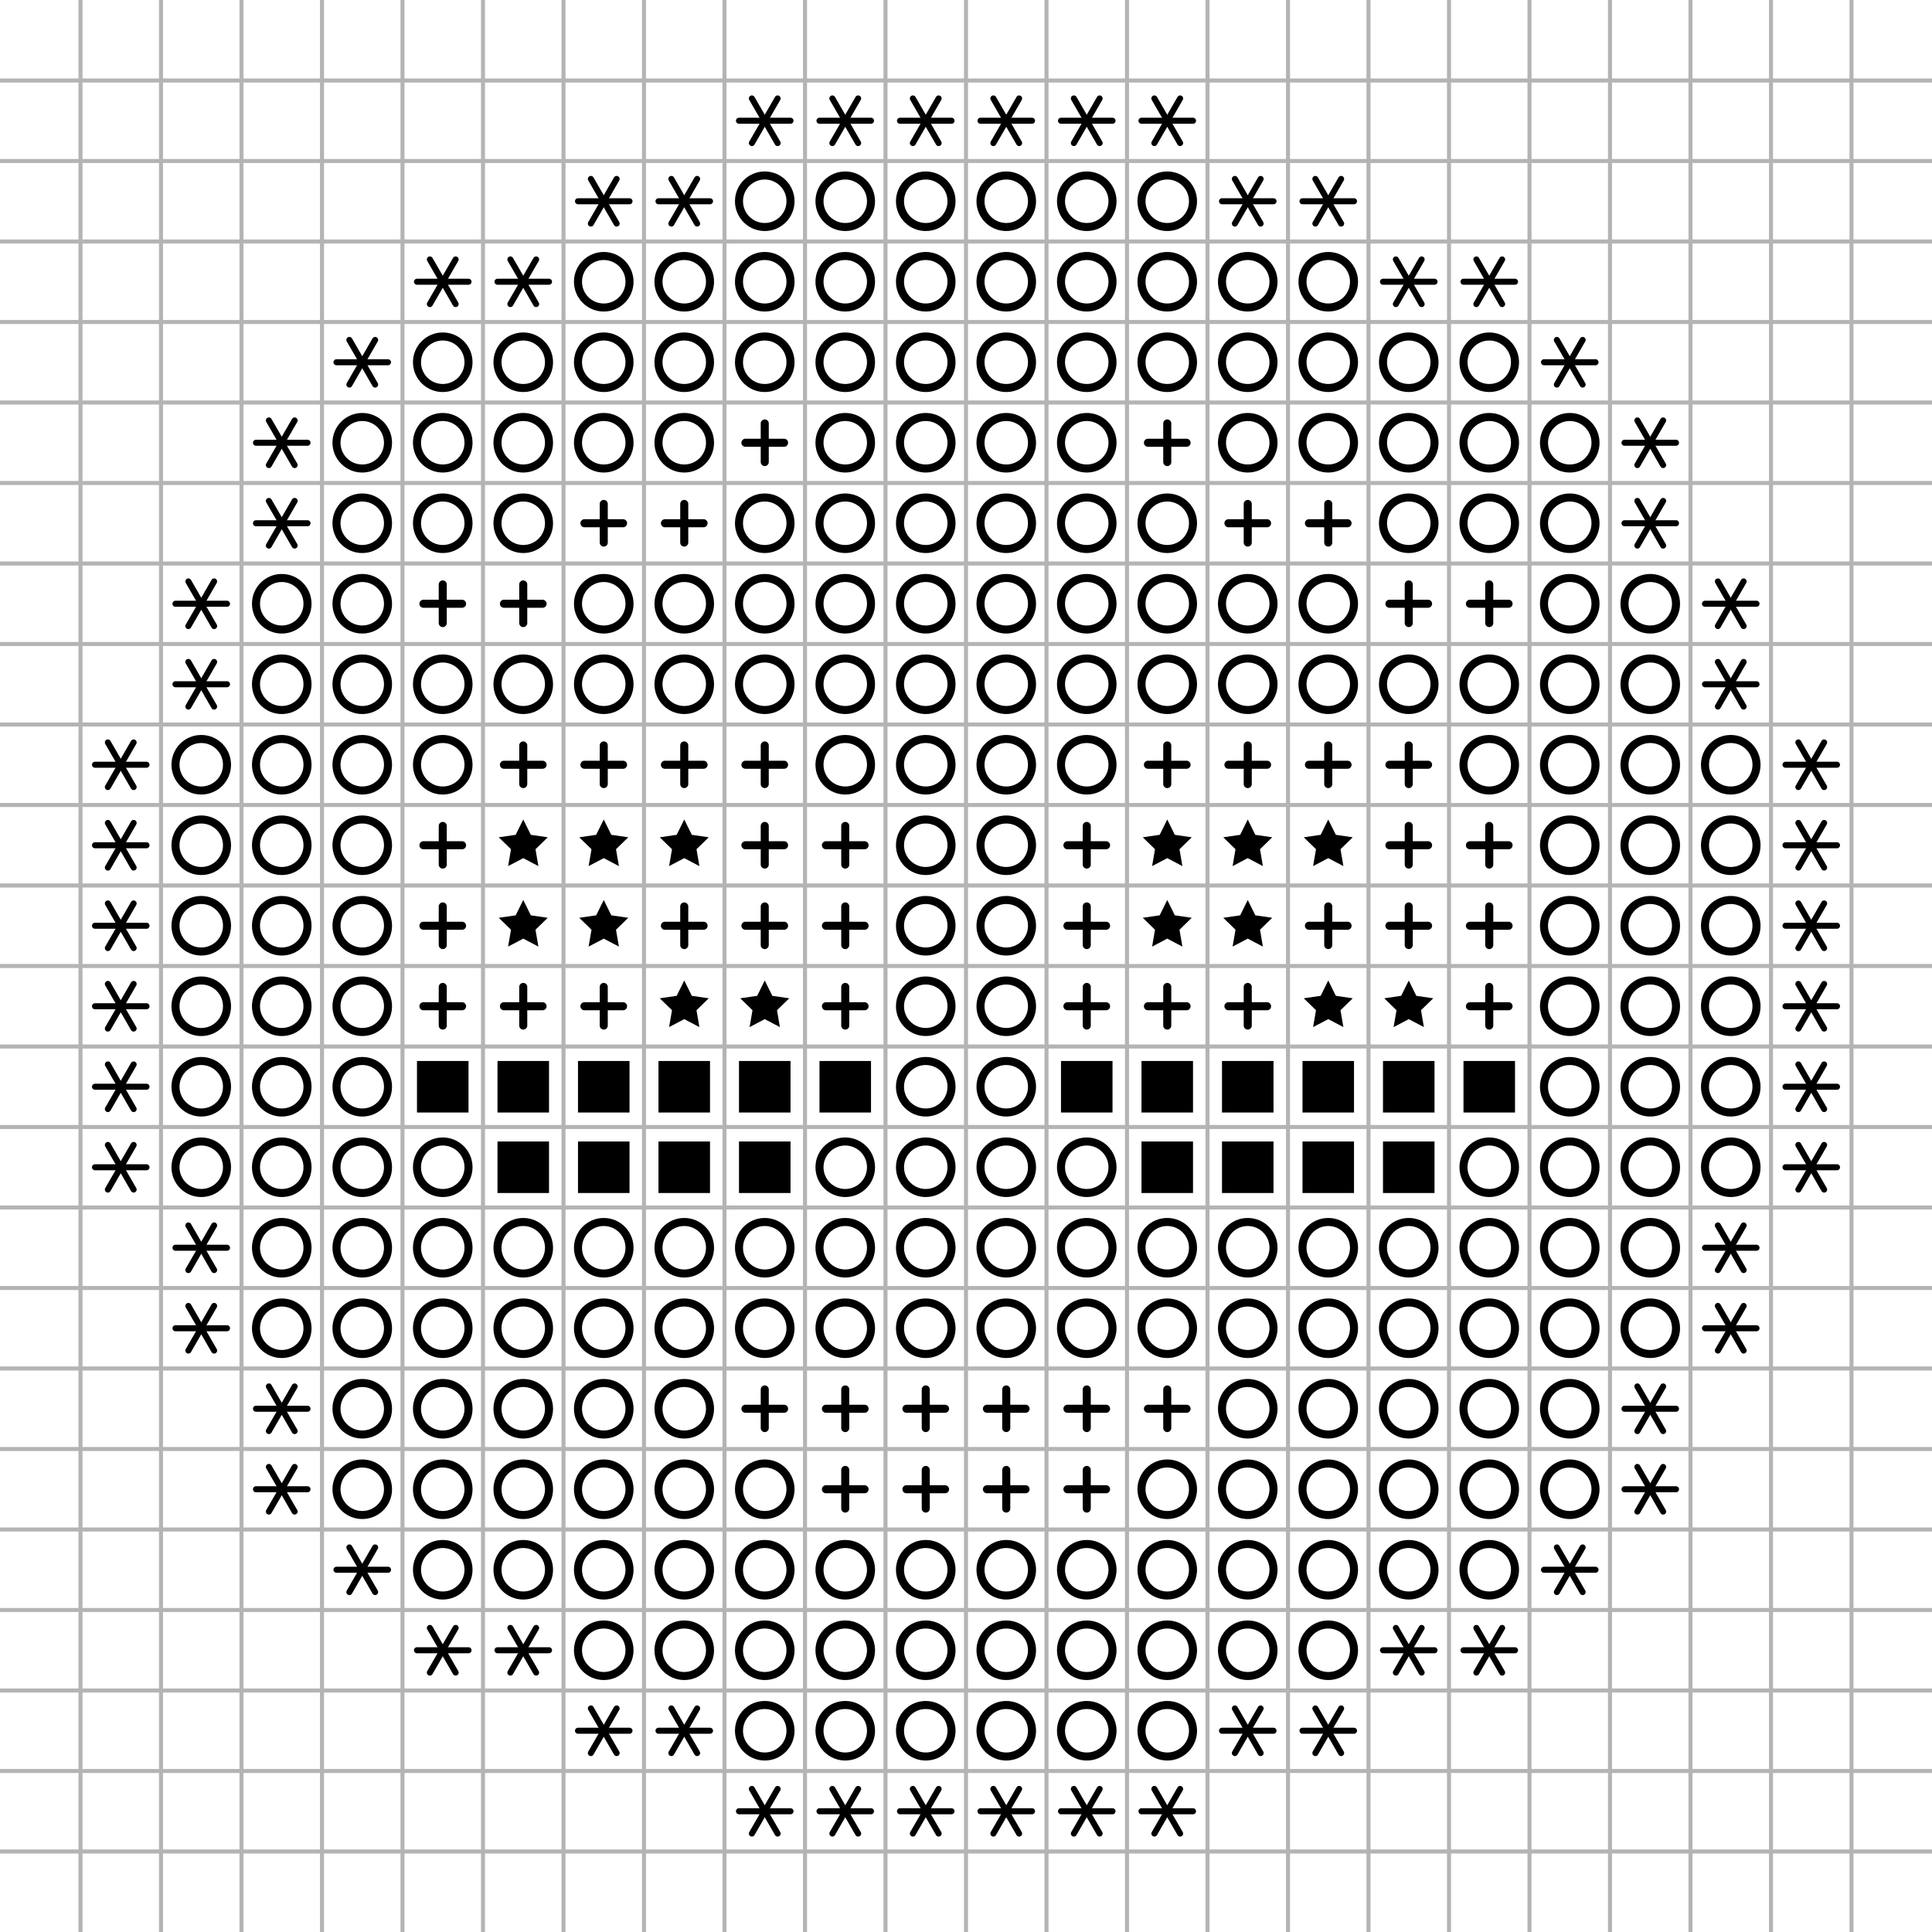<?xml version="1.0"?>
<!DOCTYPE svg PUBLIC '-//W3C//DTD SVG 1.0//EN'
          'http://www.w3.org/TR/2001/REC-SVG-20010904/DTD/svg10.dtd'>
<svg xmlns:xlink="http://www.w3.org/1999/xlink" style="fill-opacity:1; color-rendering:auto; color-interpolation:auto; text-rendering:auto; stroke:black; stroke-linecap:square; stroke-miterlimit:10; shape-rendering:auto; stroke-opacity:1; fill:black; stroke-dasharray:none; font-weight:normal; stroke-width:1; font-family:'Dialog'; font-style:normal; stroke-linejoin:miter; font-size:12px; stroke-dashoffset:0; image-rendering:auto;" width="480" height="480" xmlns="http://www.w3.org/2000/svg"
><!--Generated by the Batik Graphics2D SVG Generator--><defs id="genericDefs"
  /><g
  ><g style="stroke-linecap:round; stroke-width:1.5;"
    ><line y2="30" style="fill:none;" x1="190" x2="196.4" y1="30"
    /></g
    ><g style="stroke-linecap:round; stroke-width:1.5;"
    ><line y2="35.543" style="fill:none;" x1="190" x2="193.2" y1="30"
      /><line y2="35.543" style="fill:none;" x1="190" x2="186.8" y1="30"
      /><line y2="30" style="fill:none;" x1="190" x2="183.6" y1="30"
      /><line y2="24.457" style="fill:none;" x1="190" x2="186.8" y1="30"
      /><line y2="24.457" style="fill:none;" x1="190" x2="193.2" y1="30"
      /><line y2="30" style="fill:none;" x1="210" x2="216.4" y1="30"
      /><line y2="35.543" style="fill:none;" x1="210" x2="213.2" y1="30"
      /><line y2="35.543" style="fill:none;" x1="210" x2="206.8" y1="30"
      /><line y2="30" style="fill:none;" x1="210" x2="203.6" y1="30"
      /><line y2="24.457" style="fill:none;" x1="210" x2="206.8" y1="30"
      /><line y2="24.457" style="fill:none;" x1="210" x2="213.2" y1="30"
      /><line y2="30" style="fill:none;" x1="230" x2="236.4" y1="30"
      /><line y2="35.543" style="fill:none;" x1="230" x2="233.2" y1="30"
      /><line y2="35.543" style="fill:none;" x1="230" x2="226.8" y1="30"
      /><line y2="30" style="fill:none;" x1="230" x2="223.6" y1="30"
      /><line y2="24.457" style="fill:none;" x1="230" x2="226.8" y1="30"
      /><line y2="24.457" style="fill:none;" x1="230" x2="233.2" y1="30"
      /><line y2="30" style="fill:none;" x1="250" x2="256.4" y1="30"
      /><line y2="35.543" style="fill:none;" x1="250" x2="253.2" y1="30"
      /><line y2="35.543" style="fill:none;" x1="250" x2="246.8" y1="30"
      /><line y2="30" style="fill:none;" x1="250" x2="243.6" y1="30"
      /><line y2="24.457" style="fill:none;" x1="250" x2="246.8" y1="30"
      /><line y2="24.457" style="fill:none;" x1="250" x2="253.2" y1="30"
      /><line y2="30" style="fill:none;" x1="270" x2="276.4" y1="30"
      /><line y2="35.543" style="fill:none;" x1="270" x2="273.2" y1="30"
      /><line y2="35.543" style="fill:none;" x1="270" x2="266.8" y1="30"
      /><line y2="30" style="fill:none;" x1="270" x2="263.6" y1="30"
      /><line y2="24.457" style="fill:none;" x1="270" x2="266.8" y1="30"
      /><line y2="24.457" style="fill:none;" x1="270" x2="273.2" y1="30"
      /><line y2="30" style="fill:none;" x1="290" x2="296.4" y1="30"
      /><line y2="35.543" style="fill:none;" x1="290" x2="293.2" y1="30"
      /><line y2="35.543" style="fill:none;" x1="290" x2="286.8" y1="30"
      /><line y2="30" style="fill:none;" x1="290" x2="283.6" y1="30"
      /><line y2="24.457" style="fill:none;" x1="290" x2="286.8" y1="30"
      /><line y2="24.457" style="fill:none;" x1="290" x2="293.2" y1="30"
      /><line y2="50" style="fill:none;" x1="150" x2="156.4" y1="50"
      /><line y2="55.543" style="fill:none;" x1="150" x2="153.2" y1="50"
      /><line y2="55.543" style="fill:none;" x1="150" x2="146.8" y1="50"
      /><line y2="50" style="fill:none;" x1="150" x2="143.6" y1="50"
      /><line y2="44.457" style="fill:none;" x1="150" x2="146.8" y1="50"
      /><line y2="44.457" style="fill:none;" x1="150" x2="153.2" y1="50"
      /><line y2="50" style="fill:none;" x1="170" x2="176.4" y1="50"
      /><line y2="55.543" style="fill:none;" x1="170" x2="173.2" y1="50"
      /><line y2="55.543" style="fill:none;" x1="170" x2="166.8" y1="50"
      /><line y2="50" style="fill:none;" x1="170" x2="163.6" y1="50"
      /><line y2="44.457" style="fill:none;" x1="170" x2="166.8" y1="50"
      /><line y2="44.457" style="fill:none;" x1="170" x2="173.2" y1="50"
      /><circle r="6.4" style="fill:none; stroke-width:2;" cx="190" cy="50"
      /><circle r="6.4" style="fill:none; stroke-width:2;" cx="210" cy="50"
      /><circle r="6.4" style="fill:none; stroke-width:2;" cx="230" cy="50"
      /><circle r="6.4" style="fill:none; stroke-width:2;" cx="250" cy="50"
      /><circle r="6.4" style="fill:none; stroke-width:2;" cx="270" cy="50"
      /><circle r="6.4" style="fill:none; stroke-width:2;" cx="290" cy="50"
      /><line y2="50" style="fill:none;" x1="310" x2="316.4" y1="50"
      /><line y2="55.543" style="fill:none;" x1="310" x2="313.2" y1="50"
      /><line y2="55.543" style="fill:none;" x1="310" x2="306.8" y1="50"
      /><line y2="50" style="fill:none;" x1="310" x2="303.6" y1="50"
      /><line y2="44.457" style="fill:none;" x1="310" x2="306.8" y1="50"
      /><line y2="44.457" style="fill:none;" x1="310" x2="313.2" y1="50"
      /><line y2="50" style="fill:none;" x1="330" x2="336.4" y1="50"
      /><line y2="55.543" style="fill:none;" x1="330" x2="333.2" y1="50"
      /><line y2="55.543" style="fill:none;" x1="330" x2="326.8" y1="50"
      /><line y2="50" style="fill:none;" x1="330" x2="323.6" y1="50"
      /><line y2="44.457" style="fill:none;" x1="330" x2="326.8" y1="50"
      /><line y2="44.457" style="fill:none;" x1="330" x2="333.2" y1="50"
      /><line y2="70" style="fill:none;" x1="110" x2="116.4" y1="70"
      /><line y2="75.543" style="fill:none;" x1="110" x2="113.2" y1="70"
      /><line y2="75.543" style="fill:none;" x1="110" x2="106.8" y1="70"
      /><line y2="70" style="fill:none;" x1="110" x2="103.6" y1="70"
      /><line y2="64.457" style="fill:none;" x1="110" x2="106.8" y1="70"
      /><line y2="64.457" style="fill:none;" x1="110" x2="113.2" y1="70"
      /><line y2="70" style="fill:none;" x1="130" x2="136.4" y1="70"
      /><line y2="75.543" style="fill:none;" x1="130" x2="133.2" y1="70"
      /><line y2="75.543" style="fill:none;" x1="130" x2="126.8" y1="70"
      /><line y2="70" style="fill:none;" x1="130" x2="123.6" y1="70"
      /><line y2="64.457" style="fill:none;" x1="130" x2="126.8" y1="70"
      /><line y2="64.457" style="fill:none;" x1="130" x2="133.2" y1="70"
      /><circle r="6.4" style="fill:none; stroke-width:2;" cx="150" cy="70"
      /><circle r="6.4" style="fill:none; stroke-width:2;" cx="170" cy="70"
      /><circle r="6.4" style="fill:none; stroke-width:2;" cx="190" cy="70"
      /><circle r="6.4" style="fill:none; stroke-width:2;" cx="210" cy="70"
      /><circle r="6.4" style="fill:none; stroke-width:2;" cx="230" cy="70"
      /><circle r="6.4" style="fill:none; stroke-width:2;" cx="250" cy="70"
      /><circle r="6.4" style="fill:none; stroke-width:2;" cx="270" cy="70"
      /><circle r="6.4" style="fill:none; stroke-width:2;" cx="290" cy="70"
      /><circle r="6.4" style="fill:none; stroke-width:2;" cx="310" cy="70"
      /><circle r="6.4" style="fill:none; stroke-width:2;" cx="330" cy="70"
      /><line y2="70" style="fill:none;" x1="350" x2="356.4" y1="70"
      /><line y2="75.543" style="fill:none;" x1="350" x2="353.2" y1="70"
      /><line y2="75.543" style="fill:none;" x1="350" x2="346.8" y1="70"
      /><line y2="70" style="fill:none;" x1="350" x2="343.6" y1="70"
      /><line y2="64.457" style="fill:none;" x1="350" x2="346.8" y1="70"
      /><line y2="64.457" style="fill:none;" x1="350" x2="353.2" y1="70"
      /><line y2="70" style="fill:none;" x1="370" x2="376.4" y1="70"
      /><line y2="75.543" style="fill:none;" x1="370" x2="373.2" y1="70"
      /><line y2="75.543" style="fill:none;" x1="370" x2="366.8" y1="70"
      /><line y2="70" style="fill:none;" x1="370" x2="363.6" y1="70"
      /><line y2="64.457" style="fill:none;" x1="370" x2="366.8" y1="70"
      /><line y2="64.457" style="fill:none;" x1="370" x2="373.2" y1="70"
      /><line y2="90" style="fill:none;" x1="90" x2="96.4" y1="90"
      /><line y2="95.543" style="fill:none;" x1="90" x2="93.2" y1="90"
      /><line y2="95.543" style="fill:none;" x1="90" x2="86.8" y1="90"
      /><line y2="90" style="fill:none;" x1="90" x2="83.6" y1="90"
      /><line y2="84.457" style="fill:none;" x1="90" x2="86.8" y1="90"
      /><line y2="84.457" style="fill:none;" x1="90" x2="93.2" y1="90"
      /><circle r="6.4" style="fill:none; stroke-width:2;" cx="110" cy="90"
      /><circle r="6.4" style="fill:none; stroke-width:2;" cx="130" cy="90"
      /><circle r="6.4" style="fill:none; stroke-width:2;" cx="150" cy="90"
      /><circle r="6.4" style="fill:none; stroke-width:2;" cx="170" cy="90"
      /><circle r="6.4" style="fill:none; stroke-width:2;" cx="190" cy="90"
      /><circle r="6.4" style="fill:none; stroke-width:2;" cx="210" cy="90"
      /><circle r="6.4" style="fill:none; stroke-width:2;" cx="230" cy="90"
      /><circle r="6.4" style="fill:none; stroke-width:2;" cx="250" cy="90"
      /><circle r="6.4" style="fill:none; stroke-width:2;" cx="270" cy="90"
      /><circle r="6.4" style="fill:none; stroke-width:2;" cx="290" cy="90"
      /><circle r="6.4" style="fill:none; stroke-width:2;" cx="310" cy="90"
      /><circle r="6.4" style="fill:none; stroke-width:2;" cx="330" cy="90"
      /><circle r="6.4" style="fill:none; stroke-width:2;" cx="350" cy="90"
      /><circle r="6.4" style="fill:none; stroke-width:2;" cx="370" cy="90"
      /><line y2="90" style="fill:none;" x1="390" x2="396.4" y1="90"
      /><line y2="95.543" style="fill:none;" x1="390" x2="393.2" y1="90"
      /><line y2="95.543" style="fill:none;" x1="390" x2="386.8" y1="90"
      /><line y2="90" style="fill:none;" x1="390" x2="383.6" y1="90"
      /><line y2="84.457" style="fill:none;" x1="390" x2="386.8" y1="90"
      /><line y2="84.457" style="fill:none;" x1="390" x2="393.2" y1="90"
      /><line y2="110" style="fill:none;" x1="70" x2="76.4" y1="110"
      /><line y2="115.543" style="fill:none;" x1="70" x2="73.2" y1="110"
      /><line y2="115.543" style="fill:none;" x1="70" x2="66.8" y1="110"
      /><line y2="110" style="fill:none;" x1="70" x2="63.6" y1="110"
      /><line y2="104.457" style="fill:none;" x1="70" x2="66.8" y1="110"
      /><line y2="104.457" style="fill:none;" x1="70" x2="73.2" y1="110"
      /><circle r="6.4" style="fill:none; stroke-width:2;" cx="90" cy="110"
      /><circle r="6.4" style="fill:none; stroke-width:2;" cx="110" cy="110"
      /><circle r="6.4" style="fill:none; stroke-width:2;" cx="130" cy="110"
      /><circle r="6.4" style="fill:none; stroke-width:2;" cx="150" cy="110"
      /><circle r="6.4" style="fill:none; stroke-width:2;" cx="170" cy="110"
      /><line x1="185.2" x2="194.8" y1="110" style="fill:none; stroke-width:2;" y2="110"
      /><line x1="190" x2="190" y1="105.2" style="fill:none; stroke-width:2;" y2="114.8"
      /><circle r="6.4" style="fill:none; stroke-width:2;" cx="210" cy="110"
      /><circle r="6.4" style="fill:none; stroke-width:2;" cx="230" cy="110"
      /><circle r="6.4" style="fill:none; stroke-width:2;" cx="250" cy="110"
      /><circle r="6.4" style="fill:none; stroke-width:2;" cx="270" cy="110"
      /><line x1="285.2" x2="294.8" y1="110" style="fill:none; stroke-width:2;" y2="110"
      /><line x1="290" x2="290" y1="105.2" style="fill:none; stroke-width:2;" y2="114.8"
      /><circle r="6.4" style="fill:none; stroke-width:2;" cx="310" cy="110"
      /><circle r="6.4" style="fill:none; stroke-width:2;" cx="330" cy="110"
      /><circle r="6.4" style="fill:none; stroke-width:2;" cx="350" cy="110"
      /><circle r="6.4" style="fill:none; stroke-width:2;" cx="370" cy="110"
      /><circle r="6.4" style="fill:none; stroke-width:2;" cx="390" cy="110"
      /><line y2="110" style="fill:none;" x1="410" x2="416.4" y1="110"
      /><line y2="115.543" style="fill:none;" x1="410" x2="413.2" y1="110"
      /><line y2="115.543" style="fill:none;" x1="410" x2="406.8" y1="110"
      /><line y2="110" style="fill:none;" x1="410" x2="403.6" y1="110"
      /><line y2="104.457" style="fill:none;" x1="410" x2="406.8" y1="110"
      /><line y2="104.457" style="fill:none;" x1="410" x2="413.2" y1="110"
      /><line y2="130" style="fill:none;" x1="70" x2="76.4" y1="130"
      /><line y2="135.543" style="fill:none;" x1="70" x2="73.2" y1="130"
      /><line y2="135.543" style="fill:none;" x1="70" x2="66.8" y1="130"
      /><line y2="130" style="fill:none;" x1="70" x2="63.6" y1="130"
      /><line y2="124.457" style="fill:none;" x1="70" x2="66.8" y1="130"
      /><line y2="124.457" style="fill:none;" x1="70" x2="73.2" y1="130"
      /><circle r="6.4" style="fill:none; stroke-width:2;" cx="90" cy="130"
      /><circle r="6.4" style="fill:none; stroke-width:2;" cx="110" cy="130"
      /><circle r="6.4" style="fill:none; stroke-width:2;" cx="130" cy="130"
      /><line x1="145.2" x2="154.8" y1="130" style="fill:none; stroke-width:2;" y2="130"
      /><line x1="150" x2="150" y1="125.2" style="fill:none; stroke-width:2;" y2="134.8"
      /><line x1="165.2" x2="174.8" y1="130" style="fill:none; stroke-width:2;" y2="130"
      /><line x1="170" x2="170" y1="125.2" style="fill:none; stroke-width:2;" y2="134.8"
      /><circle r="6.4" style="fill:none; stroke-width:2;" cx="190" cy="130"
      /><circle r="6.4" style="fill:none; stroke-width:2;" cx="210" cy="130"
      /><circle r="6.4" style="fill:none; stroke-width:2;" cx="230" cy="130"
      /><circle r="6.4" style="fill:none; stroke-width:2;" cx="250" cy="130"
      /><circle r="6.4" style="fill:none; stroke-width:2;" cx="270" cy="130"
      /><circle r="6.4" style="fill:none; stroke-width:2;" cx="290" cy="130"
      /><line x1="305.2" x2="314.8" y1="130" style="fill:none; stroke-width:2;" y2="130"
      /><line x1="310" x2="310" y1="125.2" style="fill:none; stroke-width:2;" y2="134.8"
      /><line x1="325.2" x2="334.8" y1="130" style="fill:none; stroke-width:2;" y2="130"
      /><line x1="330" x2="330" y1="125.2" style="fill:none; stroke-width:2;" y2="134.8"
      /><circle r="6.4" style="fill:none; stroke-width:2;" cx="350" cy="130"
      /><circle r="6.4" style="fill:none; stroke-width:2;" cx="370" cy="130"
      /><circle r="6.4" style="fill:none; stroke-width:2;" cx="390" cy="130"
      /><line y2="130" style="fill:none;" x1="410" x2="416.4" y1="130"
      /><line y2="135.543" style="fill:none;" x1="410" x2="413.2" y1="130"
      /><line y2="135.543" style="fill:none;" x1="410" x2="406.8" y1="130"
      /><line y2="130" style="fill:none;" x1="410" x2="403.6" y1="130"
      /><line y2="124.457" style="fill:none;" x1="410" x2="406.8" y1="130"
      /><line y2="124.457" style="fill:none;" x1="410" x2="413.2" y1="130"
      /><line y2="150" style="fill:none;" x1="50" x2="56.4" y1="150"
      /><line y2="155.543" style="fill:none;" x1="50" x2="53.2" y1="150"
      /><line y2="155.543" style="fill:none;" x1="50" x2="46.8" y1="150"
      /><line y2="150" style="fill:none;" x1="50" x2="43.6" y1="150"
      /><line y2="144.457" style="fill:none;" x1="50" x2="46.8" y1="150"
      /><line y2="144.457" style="fill:none;" x1="50" x2="53.2" y1="150"
      /><circle r="6.4" style="fill:none; stroke-width:2;" cx="70" cy="150"
      /><circle r="6.4" style="fill:none; stroke-width:2;" cx="90" cy="150"
      /><line x1="105.2" x2="114.8" y1="150" style="fill:none; stroke-width:2;" y2="150"
      /><line x1="110" x2="110" y1="145.2" style="fill:none; stroke-width:2;" y2="154.8"
      /><line x1="125.2" x2="134.8" y1="150" style="fill:none; stroke-width:2;" y2="150"
      /><line x1="130" x2="130" y1="145.2" style="fill:none; stroke-width:2;" y2="154.8"
      /><circle r="6.4" style="fill:none; stroke-width:2;" cx="150" cy="150"
      /><circle r="6.4" style="fill:none; stroke-width:2;" cx="170" cy="150"
      /><circle r="6.4" style="fill:none; stroke-width:2;" cx="190" cy="150"
      /><circle r="6.4" style="fill:none; stroke-width:2;" cx="210" cy="150"
      /><circle r="6.4" style="fill:none; stroke-width:2;" cx="230" cy="150"
      /><circle r="6.4" style="fill:none; stroke-width:2;" cx="250" cy="150"
      /><circle r="6.4" style="fill:none; stroke-width:2;" cx="270" cy="150"
      /><circle r="6.4" style="fill:none; stroke-width:2;" cx="290" cy="150"
      /><circle r="6.4" style="fill:none; stroke-width:2;" cx="310" cy="150"
      /><circle r="6.4" style="fill:none; stroke-width:2;" cx="330" cy="150"
      /><line x1="345.2" x2="354.8" y1="150" style="fill:none; stroke-width:2;" y2="150"
      /><line x1="350" x2="350" y1="145.2" style="fill:none; stroke-width:2;" y2="154.8"
      /><line x1="365.2" x2="374.8" y1="150" style="fill:none; stroke-width:2;" y2="150"
      /><line x1="370" x2="370" y1="145.2" style="fill:none; stroke-width:2;" y2="154.8"
      /><circle r="6.4" style="fill:none; stroke-width:2;" cx="390" cy="150"
      /><circle r="6.4" style="fill:none; stroke-width:2;" cx="410" cy="150"
      /><line y2="150" style="fill:none;" x1="430" x2="436.4" y1="150"
      /><line y2="155.543" style="fill:none;" x1="430" x2="433.2" y1="150"
      /><line y2="155.543" style="fill:none;" x1="430" x2="426.8" y1="150"
      /><line y2="150" style="fill:none;" x1="430" x2="423.6" y1="150"
      /><line y2="144.457" style="fill:none;" x1="430" x2="426.8" y1="150"
      /><line y2="144.457" style="fill:none;" x1="430" x2="433.2" y1="150"
      /><line y2="170" style="fill:none;" x1="50" x2="56.4" y1="170"
      /><line y2="175.543" style="fill:none;" x1="50" x2="53.2" y1="170"
      /><line y2="175.543" style="fill:none;" x1="50" x2="46.8" y1="170"
      /><line y2="170" style="fill:none;" x1="50" x2="43.6" y1="170"
      /><line y2="164.457" style="fill:none;" x1="50" x2="46.8" y1="170"
      /><line y2="164.457" style="fill:none;" x1="50" x2="53.2" y1="170"
      /><circle r="6.4" style="fill:none; stroke-width:2;" cx="70" cy="170"
      /><circle r="6.4" style="fill:none; stroke-width:2;" cx="90" cy="170"
      /><circle r="6.4" style="fill:none; stroke-width:2;" cx="110" cy="170"
      /><circle r="6.4" style="fill:none; stroke-width:2;" cx="130" cy="170"
      /><circle r="6.4" style="fill:none; stroke-width:2;" cx="150" cy="170"
      /><circle r="6.4" style="fill:none; stroke-width:2;" cx="170" cy="170"
      /><circle r="6.4" style="fill:none; stroke-width:2;" cx="190" cy="170"
      /><circle r="6.4" style="fill:none; stroke-width:2;" cx="210" cy="170"
      /><circle r="6.4" style="fill:none; stroke-width:2;" cx="230" cy="170"
      /><circle r="6.4" style="fill:none; stroke-width:2;" cx="250" cy="170"
      /><circle r="6.4" style="fill:none; stroke-width:2;" cx="270" cy="170"
      /><circle r="6.4" style="fill:none; stroke-width:2;" cx="290" cy="170"
      /><circle r="6.4" style="fill:none; stroke-width:2;" cx="310" cy="170"
      /><circle r="6.4" style="fill:none; stroke-width:2;" cx="330" cy="170"
      /><circle r="6.4" style="fill:none; stroke-width:2;" cx="350" cy="170"
      /><circle r="6.4" style="fill:none; stroke-width:2;" cx="370" cy="170"
      /><circle r="6.4" style="fill:none; stroke-width:2;" cx="390" cy="170"
      /><circle r="6.4" style="fill:none; stroke-width:2;" cx="410" cy="170"
      /><line y2="170" style="fill:none;" x1="430" x2="436.4" y1="170"
      /><line y2="175.543" style="fill:none;" x1="430" x2="433.2" y1="170"
      /><line y2="175.543" style="fill:none;" x1="430" x2="426.8" y1="170"
      /><line y2="170" style="fill:none;" x1="430" x2="423.6" y1="170"
      /><line y2="164.457" style="fill:none;" x1="430" x2="426.8" y1="170"
      /><line y2="164.457" style="fill:none;" x1="430" x2="433.2" y1="170"
      /><line y2="190" style="fill:none;" x1="30" x2="36.4" y1="190"
      /><line y2="195.543" style="fill:none;" x1="30" x2="33.2" y1="190"
      /><line y2="195.543" style="fill:none;" x1="30" x2="26.8" y1="190"
      /><line y2="190" style="fill:none;" x1="30" x2="23.6" y1="190"
      /><line y2="184.457" style="fill:none;" x1="30" x2="26.8" y1="190"
      /><line y2="184.457" style="fill:none;" x1="30" x2="33.2" y1="190"
      /><circle r="6.4" style="fill:none; stroke-width:2;" cx="50" cy="190"
      /><circle r="6.4" style="fill:none; stroke-width:2;" cx="70" cy="190"
      /><circle r="6.4" style="fill:none; stroke-width:2;" cx="90" cy="190"
      /><circle r="6.4" style="fill:none; stroke-width:2;" cx="110" cy="190"
      /><line x1="125.2" x2="134.8" y1="190" style="fill:none; stroke-width:2;" y2="190"
      /><line x1="130" x2="130" y1="185.2" style="fill:none; stroke-width:2;" y2="194.8"
      /><line x1="145.2" x2="154.8" y1="190" style="fill:none; stroke-width:2;" y2="190"
      /><line x1="150" x2="150" y1="185.2" style="fill:none; stroke-width:2;" y2="194.8"
      /><line x1="165.2" x2="174.8" y1="190" style="fill:none; stroke-width:2;" y2="190"
      /><line x1="170" x2="170" y1="185.2" style="fill:none; stroke-width:2;" y2="194.8"
      /><line x1="185.2" x2="194.8" y1="190" style="fill:none; stroke-width:2;" y2="190"
      /><line x1="190" x2="190" y1="185.2" style="fill:none; stroke-width:2;" y2="194.8"
      /><circle r="6.4" style="fill:none; stroke-width:2;" cx="210" cy="190"
      /><circle r="6.4" style="fill:none; stroke-width:2;" cx="230" cy="190"
      /><circle r="6.4" style="fill:none; stroke-width:2;" cx="250" cy="190"
      /><circle r="6.4" style="fill:none; stroke-width:2;" cx="270" cy="190"
      /><line x1="285.2" x2="294.8" y1="190" style="fill:none; stroke-width:2;" y2="190"
      /><line x1="290" x2="290" y1="185.2" style="fill:none; stroke-width:2;" y2="194.8"
      /><line x1="305.2" x2="314.8" y1="190" style="fill:none; stroke-width:2;" y2="190"
      /><line x1="310" x2="310" y1="185.2" style="fill:none; stroke-width:2;" y2="194.8"
      /><line x1="325.2" x2="334.8" y1="190" style="fill:none; stroke-width:2;" y2="190"
      /><line x1="330" x2="330" y1="185.2" style="fill:none; stroke-width:2;" y2="194.8"
      /><line x1="345.2" x2="354.8" y1="190" style="fill:none; stroke-width:2;" y2="190"
      /><line x1="350" x2="350" y1="185.2" style="fill:none; stroke-width:2;" y2="194.8"
      /><circle r="6.4" style="fill:none; stroke-width:2;" cx="370" cy="190"
      /><circle r="6.4" style="fill:none; stroke-width:2;" cx="390" cy="190"
      /><circle r="6.4" style="fill:none; stroke-width:2;" cx="410" cy="190"
      /><circle r="6.4" style="fill:none; stroke-width:2;" cx="430" cy="190"
      /><line y2="190" style="fill:none;" x1="450" x2="456.4" y1="190"
      /><line y2="195.543" style="fill:none;" x1="450" x2="453.2" y1="190"
      /><line y2="195.543" style="fill:none;" x1="450" x2="446.8" y1="190"
      /><line y2="190" style="fill:none;" x1="450" x2="443.6" y1="190"
      /><line y2="184.457" style="fill:none;" x1="450" x2="446.8" y1="190"
      /><line y2="184.457" style="fill:none;" x1="450" x2="453.2" y1="190"
      /><line y2="210" style="fill:none;" x1="30" x2="36.4" y1="210"
      /><line y2="215.543" style="fill:none;" x1="30" x2="33.2" y1="210"
      /><line y2="215.543" style="fill:none;" x1="30" x2="26.8" y1="210"
      /><line y2="210" style="fill:none;" x1="30" x2="23.6" y1="210"
      /><line y2="204.457" style="fill:none;" x1="30" x2="26.8" y1="210"
      /><line y2="204.457" style="fill:none;" x1="30" x2="33.2" y1="210"
      /><circle r="6.4" style="fill:none; stroke-width:2;" cx="50" cy="210"
      /><circle r="6.4" style="fill:none; stroke-width:2;" cx="70" cy="210"
      /><circle r="6.4" style="fill:none; stroke-width:2;" cx="90" cy="210"
      /><line x1="105.2" x2="114.8" y1="210" style="fill:none; stroke-width:2;" y2="210"
      /><line x1="110" x2="110" y1="205.2" style="fill:none; stroke-width:2;" y2="214.8"
      /><path d="M130 203.6 L131.881 207.411 L136.087 208.022 L133.043 210.989 L133.762 215.178 L130 213.2 L126.238 215.178 L126.957 210.989 L123.913 208.022 L128.119 207.411 Z" style="stroke-width:1; stroke:none;"
      /><path d="M150 203.6 L151.881 207.411 L156.087 208.022 L153.043 210.989 L153.762 215.178 L150 213.2 L146.238 215.178 L146.957 210.989 L143.913 208.022 L148.119 207.411 Z" style="stroke-width:1; stroke:none;"
      /><path d="M170 203.6 L171.881 207.411 L176.087 208.022 L173.043 210.989 L173.762 215.178 L170 213.2 L166.238 215.178 L166.957 210.989 L163.913 208.022 L168.119 207.411 Z" style="stroke-width:1; stroke:none;"
      /><line x1="185.2" x2="194.8" y1="210" style="fill:none; stroke-width:2;" y2="210"
      /><line x1="190" x2="190" y1="205.2" style="fill:none; stroke-width:2;" y2="214.8"
      /><line x1="205.2" x2="214.8" y1="210" style="fill:none; stroke-width:2;" y2="210"
      /><line x1="210" x2="210" y1="205.2" style="fill:none; stroke-width:2;" y2="214.8"
      /><circle r="6.4" style="fill:none; stroke-width:2;" cx="230" cy="210"
      /><circle r="6.4" style="fill:none; stroke-width:2;" cx="250" cy="210"
      /><line x1="265.2" x2="274.8" y1="210" style="fill:none; stroke-width:2;" y2="210"
      /><line x1="270" x2="270" y1="205.2" style="fill:none; stroke-width:2;" y2="214.8"
      /><path d="M290 203.6 L291.881 207.411 L296.087 208.022 L293.043 210.989 L293.762 215.178 L290 213.2 L286.238 215.178 L286.957 210.989 L283.913 208.022 L288.119 207.411 Z" style="stroke-width:1; stroke:none;"
      /><path d="M310 203.6 L311.881 207.411 L316.087 208.022 L313.043 210.989 L313.762 215.178 L310 213.2 L306.238 215.178 L306.957 210.989 L303.913 208.022 L308.119 207.411 Z" style="stroke-width:1; stroke:none;"
      /><path d="M330 203.6 L331.881 207.411 L336.087 208.022 L333.043 210.989 L333.762 215.178 L330 213.2 L326.238 215.178 L326.957 210.989 L323.913 208.022 L328.119 207.411 Z" style="stroke-width:1; stroke:none;"
      /><line x1="345.2" x2="354.8" y1="210" style="fill:none; stroke-width:2;" y2="210"
      /><line x1="350" x2="350" y1="205.2" style="fill:none; stroke-width:2;" y2="214.8"
      /><line x1="365.2" x2="374.8" y1="210" style="fill:none; stroke-width:2;" y2="210"
      /><line x1="370" x2="370" y1="205.2" style="fill:none; stroke-width:2;" y2="214.8"
      /><circle r="6.4" style="fill:none; stroke-width:2;" cx="390" cy="210"
      /><circle r="6.4" style="fill:none; stroke-width:2;" cx="410" cy="210"
      /><circle r="6.4" style="fill:none; stroke-width:2;" cx="430" cy="210"
      /><line y2="210" style="fill:none;" x1="450" x2="456.4" y1="210"
      /><line y2="215.543" style="fill:none;" x1="450" x2="453.2" y1="210"
      /><line y2="215.543" style="fill:none;" x1="450" x2="446.8" y1="210"
      /><line y2="210" style="fill:none;" x1="450" x2="443.6" y1="210"
      /><line y2="204.457" style="fill:none;" x1="450" x2="446.8" y1="210"
      /><line y2="204.457" style="fill:none;" x1="450" x2="453.2" y1="210"
      /><line y2="230" style="fill:none;" x1="30" x2="36.4" y1="230"
      /><line y2="235.543" style="fill:none;" x1="30" x2="33.2" y1="230"
      /><line y2="235.543" style="fill:none;" x1="30" x2="26.8" y1="230"
      /><line y2="230" style="fill:none;" x1="30" x2="23.6" y1="230"
      /><line y2="224.457" style="fill:none;" x1="30" x2="26.8" y1="230"
      /><line y2="224.457" style="fill:none;" x1="30" x2="33.2" y1="230"
      /><circle r="6.4" style="fill:none; stroke-width:2;" cx="50" cy="230"
      /><circle r="6.4" style="fill:none; stroke-width:2;" cx="70" cy="230"
      /><circle r="6.4" style="fill:none; stroke-width:2;" cx="90" cy="230"
      /><line x1="105.2" x2="114.8" y1="230" style="fill:none; stroke-width:2;" y2="230"
      /><line x1="110" x2="110" y1="225.2" style="fill:none; stroke-width:2;" y2="234.8"
      /><path d="M130 223.6 L131.881 227.411 L136.087 228.022 L133.043 230.989 L133.762 235.178 L130 233.2 L126.238 235.178 L126.957 230.989 L123.913 228.022 L128.119 227.411 Z" style="stroke-width:1; stroke:none;"
      /><path d="M150 223.6 L151.881 227.411 L156.087 228.022 L153.043 230.989 L153.762 235.178 L150 233.2 L146.238 235.178 L146.957 230.989 L143.913 228.022 L148.119 227.411 Z" style="stroke-width:1; stroke:none;"
      /><line x1="165.2" x2="174.8" y1="230" style="fill:none; stroke-width:2;" y2="230"
      /><line x1="170" x2="170" y1="225.2" style="fill:none; stroke-width:2;" y2="234.8"
      /><line x1="185.2" x2="194.8" y1="230" style="fill:none; stroke-width:2;" y2="230"
      /><line x1="190" x2="190" y1="225.2" style="fill:none; stroke-width:2;" y2="234.8"
      /><line x1="205.2" x2="214.8" y1="230" style="fill:none; stroke-width:2;" y2="230"
      /><line x1="210" x2="210" y1="225.2" style="fill:none; stroke-width:2;" y2="234.8"
      /><circle r="6.4" style="fill:none; stroke-width:2;" cx="230" cy="230"
      /><circle r="6.4" style="fill:none; stroke-width:2;" cx="250" cy="230"
      /><line x1="265.2" x2="274.8" y1="230" style="fill:none; stroke-width:2;" y2="230"
      /><line x1="270" x2="270" y1="225.2" style="fill:none; stroke-width:2;" y2="234.8"
      /><path d="M290 223.6 L291.881 227.411 L296.087 228.022 L293.043 230.989 L293.762 235.178 L290 233.2 L286.238 235.178 L286.957 230.989 L283.913 228.022 L288.119 227.411 Z" style="stroke-width:1; stroke:none;"
      /><path d="M310 223.6 L311.881 227.411 L316.087 228.022 L313.043 230.989 L313.762 235.178 L310 233.2 L306.238 235.178 L306.957 230.989 L303.913 228.022 L308.119 227.411 Z" style="stroke-width:1; stroke:none;"
      /><line x1="325.2" x2="334.8" y1="230" style="fill:none; stroke-width:2;" y2="230"
      /><line x1="330" x2="330" y1="225.2" style="fill:none; stroke-width:2;" y2="234.8"
      /><line x1="345.2" x2="354.8" y1="230" style="fill:none; stroke-width:2;" y2="230"
      /><line x1="350" x2="350" y1="225.2" style="fill:none; stroke-width:2;" y2="234.8"
      /><line x1="365.2" x2="374.8" y1="230" style="fill:none; stroke-width:2;" y2="230"
      /><line x1="370" x2="370" y1="225.2" style="fill:none; stroke-width:2;" y2="234.8"
      /><circle r="6.4" style="fill:none; stroke-width:2;" cx="390" cy="230"
      /><circle r="6.4" style="fill:none; stroke-width:2;" cx="410" cy="230"
      /><circle r="6.4" style="fill:none; stroke-width:2;" cx="430" cy="230"
      /><line y2="230" style="fill:none;" x1="450" x2="456.4" y1="230"
      /><line y2="235.543" style="fill:none;" x1="450" x2="453.2" y1="230"
      /><line y2="235.543" style="fill:none;" x1="450" x2="446.8" y1="230"
      /><line y2="230" style="fill:none;" x1="450" x2="443.6" y1="230"
      /><line y2="224.457" style="fill:none;" x1="450" x2="446.8" y1="230"
      /><line y2="224.457" style="fill:none;" x1="450" x2="453.2" y1="230"
      /><line y2="250" style="fill:none;" x1="30" x2="36.4" y1="250"
      /><line y2="255.543" style="fill:none;" x1="30" x2="33.2" y1="250"
      /><line y2="255.543" style="fill:none;" x1="30" x2="26.8" y1="250"
      /><line y2="250" style="fill:none;" x1="30" x2="23.6" y1="250"
      /><line y2="244.457" style="fill:none;" x1="30" x2="26.8" y1="250"
      /><line y2="244.457" style="fill:none;" x1="30" x2="33.2" y1="250"
      /><circle r="6.4" style="fill:none; stroke-width:2;" cx="50" cy="250"
      /><circle r="6.4" style="fill:none; stroke-width:2;" cx="70" cy="250"
      /><circle r="6.4" style="fill:none; stroke-width:2;" cx="90" cy="250"
      /><line x1="105.2" x2="114.8" y1="250" style="fill:none; stroke-width:2;" y2="250"
      /><line x1="110" x2="110" y1="245.2" style="fill:none; stroke-width:2;" y2="254.8"
      /><line x1="125.2" x2="134.8" y1="250" style="fill:none; stroke-width:2;" y2="250"
      /><line x1="130" x2="130" y1="245.2" style="fill:none; stroke-width:2;" y2="254.8"
      /><line x1="145.2" x2="154.8" y1="250" style="fill:none; stroke-width:2;" y2="250"
      /><line x1="150" x2="150" y1="245.2" style="fill:none; stroke-width:2;" y2="254.8"
      /><path d="M170 243.6 L171.881 247.411 L176.087 248.022 L173.043 250.989 L173.762 255.178 L170 253.2 L166.238 255.178 L166.957 250.989 L163.913 248.022 L168.119 247.411 Z" style="stroke-width:1; stroke:none;"
      /><path d="M190 243.6 L191.881 247.411 L196.087 248.022 L193.043 250.989 L193.762 255.178 L190 253.2 L186.238 255.178 L186.957 250.989 L183.913 248.022 L188.119 247.411 Z" style="stroke-width:1; stroke:none;"
      /><line x1="205.2" x2="214.8" y1="250" style="fill:none; stroke-width:2;" y2="250"
      /><line x1="210" x2="210" y1="245.2" style="fill:none; stroke-width:2;" y2="254.8"
      /><circle r="6.4" style="fill:none; stroke-width:2;" cx="230" cy="250"
      /><circle r="6.4" style="fill:none; stroke-width:2;" cx="250" cy="250"
      /><line x1="265.2" x2="274.8" y1="250" style="fill:none; stroke-width:2;" y2="250"
      /><line x1="270" x2="270" y1="245.2" style="fill:none; stroke-width:2;" y2="254.8"
      /><line x1="285.2" x2="294.8" y1="250" style="fill:none; stroke-width:2;" y2="250"
      /><line x1="290" x2="290" y1="245.2" style="fill:none; stroke-width:2;" y2="254.8"
      /><line x1="305.2" x2="314.8" y1="250" style="fill:none; stroke-width:2;" y2="250"
      /><line x1="310" x2="310" y1="245.2" style="fill:none; stroke-width:2;" y2="254.8"
      /><path d="M330 243.6 L331.881 247.411 L336.087 248.022 L333.043 250.989 L333.762 255.178 L330 253.2 L326.238 255.178 L326.957 250.989 L323.913 248.022 L328.119 247.411 Z" style="stroke-width:1; stroke:none;"
      /><path d="M350 243.6 L351.881 247.411 L356.087 248.022 L353.043 250.989 L353.762 255.178 L350 253.2 L346.238 255.178 L346.957 250.989 L343.913 248.022 L348.119 247.411 Z" style="stroke-width:1; stroke:none;"
      /><line x1="365.2" x2="374.8" y1="250" style="fill:none; stroke-width:2;" y2="250"
      /><line x1="370" x2="370" y1="245.2" style="fill:none; stroke-width:2;" y2="254.8"
      /><circle r="6.4" style="fill:none; stroke-width:2;" cx="390" cy="250"
      /><circle r="6.4" style="fill:none; stroke-width:2;" cx="410" cy="250"
      /><circle r="6.4" style="fill:none; stroke-width:2;" cx="430" cy="250"
      /><line y2="250" style="fill:none;" x1="450" x2="456.4" y1="250"
      /><line y2="255.543" style="fill:none;" x1="450" x2="453.2" y1="250"
      /><line y2="255.543" style="fill:none;" x1="450" x2="446.8" y1="250"
      /><line y2="250" style="fill:none;" x1="450" x2="443.6" y1="250"
      /><line y2="244.457" style="fill:none;" x1="450" x2="446.8" y1="250"
      /><line y2="244.457" style="fill:none;" x1="450" x2="453.2" y1="250"
      /><line y2="270" style="fill:none;" x1="30" x2="36.4" y1="270"
      /><line y2="275.543" style="fill:none;" x1="30" x2="33.2" y1="270"
      /><line y2="275.543" style="fill:none;" x1="30" x2="26.8" y1="270"
      /><line y2="270" style="fill:none;" x1="30" x2="23.6" y1="270"
      /><line y2="264.457" style="fill:none;" x1="30" x2="26.8" y1="270"
      /><line y2="264.457" style="fill:none;" x1="30" x2="33.2" y1="270"
      /><circle r="6.4" style="fill:none; stroke-width:2;" cx="50" cy="270"
      /><circle r="6.4" style="fill:none; stroke-width:2;" cx="70" cy="270"
      /><circle r="6.4" style="fill:none; stroke-width:2;" cx="90" cy="270"
      /><rect x="103.6" y="263.6" width="12.8" style="stroke-width:1; stroke:none;" height="12.8"
      /><rect x="123.6" y="263.6" width="12.8" style="stroke-width:1; stroke:none;" height="12.8"
      /><rect x="143.6" y="263.6" width="12.8" style="stroke-width:1; stroke:none;" height="12.8"
      /><rect x="163.6" y="263.6" width="12.8" style="stroke-width:1; stroke:none;" height="12.8"
      /><rect x="183.6" y="263.6" width="12.8" style="stroke-width:1; stroke:none;" height="12.8"
      /><rect x="203.6" y="263.6" width="12.8" style="stroke-width:1; stroke:none;" height="12.8"
      /><circle r="6.4" style="fill:none; stroke-width:2;" cx="230" cy="270"
      /><circle r="6.4" style="fill:none; stroke-width:2;" cx="250" cy="270"
      /><rect x="263.6" y="263.6" width="12.8" style="stroke-width:1; stroke:none;" height="12.8"
      /><rect x="283.6" y="263.6" width="12.8" style="stroke-width:1; stroke:none;" height="12.8"
      /><rect x="303.6" y="263.6" width="12.8" style="stroke-width:1; stroke:none;" height="12.8"
      /><rect x="323.6" y="263.6" width="12.8" style="stroke-width:1; stroke:none;" height="12.8"
      /><rect x="343.6" y="263.6" width="12.8" style="stroke-width:1; stroke:none;" height="12.8"
      /><rect x="363.6" y="263.6" width="12.8" style="stroke-width:1; stroke:none;" height="12.8"
      /><circle r="6.4" style="fill:none; stroke-width:2;" cx="390" cy="270"
      /><circle r="6.4" style="fill:none; stroke-width:2;" cx="410" cy="270"
      /><circle r="6.4" style="fill:none; stroke-width:2;" cx="430" cy="270"
      /><line y2="270" style="fill:none;" x1="450" x2="456.4" y1="270"
      /><line y2="275.543" style="fill:none;" x1="450" x2="453.2" y1="270"
      /><line y2="275.543" style="fill:none;" x1="450" x2="446.8" y1="270"
      /><line y2="270" style="fill:none;" x1="450" x2="443.6" y1="270"
      /><line y2="264.457" style="fill:none;" x1="450" x2="446.8" y1="270"
      /><line y2="264.457" style="fill:none;" x1="450" x2="453.2" y1="270"
      /><line y2="290" style="fill:none;" x1="30" x2="36.4" y1="290"
      /><line y2="295.543" style="fill:none;" x1="30" x2="33.2" y1="290"
      /><line y2="295.543" style="fill:none;" x1="30" x2="26.8" y1="290"
      /><line y2="290" style="fill:none;" x1="30" x2="23.6" y1="290"
      /><line y2="284.457" style="fill:none;" x1="30" x2="26.8" y1="290"
      /><line y2="284.457" style="fill:none;" x1="30" x2="33.2" y1="290"
      /><circle r="6.4" style="fill:none; stroke-width:2;" cx="50" cy="290"
      /><circle r="6.4" style="fill:none; stroke-width:2;" cx="70" cy="290"
      /><circle r="6.4" style="fill:none; stroke-width:2;" cx="90" cy="290"
      /><circle r="6.4" style="fill:none; stroke-width:2;" cx="110" cy="290"
      /><rect x="123.6" y="283.6" width="12.8" style="stroke-width:1; stroke:none;" height="12.8"
      /><rect x="143.6" y="283.6" width="12.8" style="stroke-width:1; stroke:none;" height="12.8"
      /><rect x="163.6" y="283.6" width="12.8" style="stroke-width:1; stroke:none;" height="12.8"
      /><rect x="183.6" y="283.6" width="12.8" style="stroke-width:1; stroke:none;" height="12.8"
      /><circle r="6.4" style="fill:none; stroke-width:2;" cx="210" cy="290"
      /><circle r="6.4" style="fill:none; stroke-width:2;" cx="230" cy="290"
      /><circle r="6.4" style="fill:none; stroke-width:2;" cx="250" cy="290"
      /><circle r="6.4" style="fill:none; stroke-width:2;" cx="270" cy="290"
      /><rect x="283.6" y="283.6" width="12.8" style="stroke-width:1; stroke:none;" height="12.8"
      /><rect x="303.6" y="283.6" width="12.8" style="stroke-width:1; stroke:none;" height="12.8"
      /><rect x="323.6" y="283.6" width="12.8" style="stroke-width:1; stroke:none;" height="12.8"
      /><rect x="343.6" y="283.6" width="12.8" style="stroke-width:1; stroke:none;" height="12.8"
      /><circle r="6.4" style="fill:none; stroke-width:2;" cx="370" cy="290"
      /><circle r="6.4" style="fill:none; stroke-width:2;" cx="390" cy="290"
      /><circle r="6.4" style="fill:none; stroke-width:2;" cx="410" cy="290"
      /><circle r="6.4" style="fill:none; stroke-width:2;" cx="430" cy="290"
      /><line y2="290" style="fill:none;" x1="450" x2="456.4" y1="290"
      /><line y2="295.543" style="fill:none;" x1="450" x2="453.2" y1="290"
      /><line y2="295.543" style="fill:none;" x1="450" x2="446.8" y1="290"
      /><line y2="290" style="fill:none;" x1="450" x2="443.6" y1="290"
      /><line y2="284.457" style="fill:none;" x1="450" x2="446.8" y1="290"
      /><line y2="284.457" style="fill:none;" x1="450" x2="453.2" y1="290"
      /><line y2="310" style="fill:none;" x1="50" x2="56.4" y1="310"
      /><line y2="315.543" style="fill:none;" x1="50" x2="53.2" y1="310"
      /><line y2="315.543" style="fill:none;" x1="50" x2="46.8" y1="310"
      /><line y2="310" style="fill:none;" x1="50" x2="43.6" y1="310"
      /><line y2="304.457" style="fill:none;" x1="50" x2="46.8" y1="310"
      /><line y2="304.457" style="fill:none;" x1="50" x2="53.2" y1="310"
      /><circle r="6.4" style="fill:none; stroke-width:2;" cx="70" cy="310"
      /><circle r="6.4" style="fill:none; stroke-width:2;" cx="90" cy="310"
      /><circle r="6.4" style="fill:none; stroke-width:2;" cx="110" cy="310"
      /><circle r="6.4" style="fill:none; stroke-width:2;" cx="130" cy="310"
      /><circle r="6.4" style="fill:none; stroke-width:2;" cx="150" cy="310"
      /><circle r="6.4" style="fill:none; stroke-width:2;" cx="170" cy="310"
      /><circle r="6.4" style="fill:none; stroke-width:2;" cx="190" cy="310"
      /><circle r="6.4" style="fill:none; stroke-width:2;" cx="210" cy="310"
      /><circle r="6.4" style="fill:none; stroke-width:2;" cx="230" cy="310"
      /><circle r="6.4" style="fill:none; stroke-width:2;" cx="250" cy="310"
      /><circle r="6.4" style="fill:none; stroke-width:2;" cx="270" cy="310"
      /><circle r="6.4" style="fill:none; stroke-width:2;" cx="290" cy="310"
      /><circle r="6.4" style="fill:none; stroke-width:2;" cx="310" cy="310"
      /><circle r="6.4" style="fill:none; stroke-width:2;" cx="330" cy="310"
      /><circle r="6.4" style="fill:none; stroke-width:2;" cx="350" cy="310"
      /><circle r="6.4" style="fill:none; stroke-width:2;" cx="370" cy="310"
      /><circle r="6.4" style="fill:none; stroke-width:2;" cx="390" cy="310"
      /><circle r="6.4" style="fill:none; stroke-width:2;" cx="410" cy="310"
      /><line y2="310" style="fill:none;" x1="430" x2="436.4" y1="310"
      /><line y2="315.543" style="fill:none;" x1="430" x2="433.2" y1="310"
      /><line y2="315.543" style="fill:none;" x1="430" x2="426.8" y1="310"
      /><line y2="310" style="fill:none;" x1="430" x2="423.6" y1="310"
      /><line y2="304.457" style="fill:none;" x1="430" x2="426.8" y1="310"
      /><line y2="304.457" style="fill:none;" x1="430" x2="433.2" y1="310"
      /><line y2="330" style="fill:none;" x1="50" x2="56.4" y1="330"
      /><line y2="335.543" style="fill:none;" x1="50" x2="53.2" y1="330"
      /><line y2="335.543" style="fill:none;" x1="50" x2="46.8" y1="330"
      /><line y2="330" style="fill:none;" x1="50" x2="43.6" y1="330"
      /><line y2="324.457" style="fill:none;" x1="50" x2="46.8" y1="330"
      /><line y2="324.457" style="fill:none;" x1="50" x2="53.2" y1="330"
      /><circle r="6.4" style="fill:none; stroke-width:2;" cx="70" cy="330"
      /><circle r="6.4" style="fill:none; stroke-width:2;" cx="90" cy="330"
      /><circle r="6.4" style="fill:none; stroke-width:2;" cx="110" cy="330"
      /><circle r="6.4" style="fill:none; stroke-width:2;" cx="130" cy="330"
      /><circle r="6.4" style="fill:none; stroke-width:2;" cx="150" cy="330"
      /><circle r="6.4" style="fill:none; stroke-width:2;" cx="170" cy="330"
      /><circle r="6.4" style="fill:none; stroke-width:2;" cx="190" cy="330"
      /><circle r="6.4" style="fill:none; stroke-width:2;" cx="210" cy="330"
      /><circle r="6.4" style="fill:none; stroke-width:2;" cx="230" cy="330"
      /><circle r="6.4" style="fill:none; stroke-width:2;" cx="250" cy="330"
      /><circle r="6.4" style="fill:none; stroke-width:2;" cx="270" cy="330"
      /><circle r="6.4" style="fill:none; stroke-width:2;" cx="290" cy="330"
      /><circle r="6.4" style="fill:none; stroke-width:2;" cx="310" cy="330"
      /><circle r="6.4" style="fill:none; stroke-width:2;" cx="330" cy="330"
      /><circle r="6.4" style="fill:none; stroke-width:2;" cx="350" cy="330"
      /><circle r="6.4" style="fill:none; stroke-width:2;" cx="370" cy="330"
      /><circle r="6.4" style="fill:none; stroke-width:2;" cx="390" cy="330"
      /><circle r="6.4" style="fill:none; stroke-width:2;" cx="410" cy="330"
      /><line y2="330" style="fill:none;" x1="430" x2="436.4" y1="330"
      /><line y2="335.543" style="fill:none;" x1="430" x2="433.2" y1="330"
      /><line y2="335.543" style="fill:none;" x1="430" x2="426.8" y1="330"
      /><line y2="330" style="fill:none;" x1="430" x2="423.6" y1="330"
      /><line y2="324.457" style="fill:none;" x1="430" x2="426.8" y1="330"
      /><line y2="324.457" style="fill:none;" x1="430" x2="433.2" y1="330"
      /><line y2="350" style="fill:none;" x1="70" x2="76.4" y1="350"
      /><line y2="355.543" style="fill:none;" x1="70" x2="73.2" y1="350"
      /><line y2="355.543" style="fill:none;" x1="70" x2="66.8" y1="350"
      /><line y2="350" style="fill:none;" x1="70" x2="63.6" y1="350"
      /><line y2="344.457" style="fill:none;" x1="70" x2="66.8" y1="350"
      /><line y2="344.457" style="fill:none;" x1="70" x2="73.2" y1="350"
      /><circle r="6.4" style="fill:none; stroke-width:2;" cx="90" cy="350"
      /><circle r="6.4" style="fill:none; stroke-width:2;" cx="110" cy="350"
      /><circle r="6.4" style="fill:none; stroke-width:2;" cx="130" cy="350"
      /><circle r="6.4" style="fill:none; stroke-width:2;" cx="150" cy="350"
      /><circle r="6.4" style="fill:none; stroke-width:2;" cx="170" cy="350"
      /><line x1="185.2" x2="194.8" y1="350" style="fill:none; stroke-width:2;" y2="350"
      /><line x1="190" x2="190" y1="345.2" style="fill:none; stroke-width:2;" y2="354.8"
      /><line x1="205.2" x2="214.8" y1="350" style="fill:none; stroke-width:2;" y2="350"
      /><line x1="210" x2="210" y1="345.2" style="fill:none; stroke-width:2;" y2="354.8"
      /><line x1="225.2" x2="234.8" y1="350" style="fill:none; stroke-width:2;" y2="350"
      /><line x1="230" x2="230" y1="345.2" style="fill:none; stroke-width:2;" y2="354.8"
      /><line x1="245.2" x2="254.8" y1="350" style="fill:none; stroke-width:2;" y2="350"
      /><line x1="250" x2="250" y1="345.2" style="fill:none; stroke-width:2;" y2="354.8"
      /><line x1="265.2" x2="274.8" y1="350" style="fill:none; stroke-width:2;" y2="350"
      /><line x1="270" x2="270" y1="345.2" style="fill:none; stroke-width:2;" y2="354.8"
      /><line x1="285.2" x2="294.8" y1="350" style="fill:none; stroke-width:2;" y2="350"
      /><line x1="290" x2="290" y1="345.2" style="fill:none; stroke-width:2;" y2="354.8"
      /><circle r="6.4" style="fill:none; stroke-width:2;" cx="310" cy="350"
      /><circle r="6.4" style="fill:none; stroke-width:2;" cx="330" cy="350"
      /><circle r="6.4" style="fill:none; stroke-width:2;" cx="350" cy="350"
      /><circle r="6.4" style="fill:none; stroke-width:2;" cx="370" cy="350"
      /><circle r="6.4" style="fill:none; stroke-width:2;" cx="390" cy="350"
      /><line y2="350" style="fill:none;" x1="410" x2="416.4" y1="350"
      /><line y2="355.543" style="fill:none;" x1="410" x2="413.2" y1="350"
      /><line y2="355.543" style="fill:none;" x1="410" x2="406.8" y1="350"
      /><line y2="350" style="fill:none;" x1="410" x2="403.6" y1="350"
      /><line y2="344.457" style="fill:none;" x1="410" x2="406.8" y1="350"
      /><line y2="344.457" style="fill:none;" x1="410" x2="413.2" y1="350"
      /><line y2="370" style="fill:none;" x1="70" x2="76.4" y1="370"
      /><line y2="375.543" style="fill:none;" x1="70" x2="73.2" y1="370"
      /><line y2="375.543" style="fill:none;" x1="70" x2="66.8" y1="370"
      /><line y2="370" style="fill:none;" x1="70" x2="63.6" y1="370"
      /><line y2="364.457" style="fill:none;" x1="70" x2="66.8" y1="370"
      /><line y2="364.457" style="fill:none;" x1="70" x2="73.2" y1="370"
      /><circle r="6.4" style="fill:none; stroke-width:2;" cx="90" cy="370"
      /><circle r="6.4" style="fill:none; stroke-width:2;" cx="110" cy="370"
      /><circle r="6.4" style="fill:none; stroke-width:2;" cx="130" cy="370"
      /><circle r="6.4" style="fill:none; stroke-width:2;" cx="150" cy="370"
      /><circle r="6.4" style="fill:none; stroke-width:2;" cx="170" cy="370"
      /><circle r="6.4" style="fill:none; stroke-width:2;" cx="190" cy="370"
      /><line x1="205.2" x2="214.8" y1="370" style="fill:none; stroke-width:2;" y2="370"
      /><line x1="210" x2="210" y1="365.2" style="fill:none; stroke-width:2;" y2="374.8"
      /><line x1="225.2" x2="234.8" y1="370" style="fill:none; stroke-width:2;" y2="370"
      /><line x1="230" x2="230" y1="365.2" style="fill:none; stroke-width:2;" y2="374.8"
      /><line x1="245.2" x2="254.8" y1="370" style="fill:none; stroke-width:2;" y2="370"
      /><line x1="250" x2="250" y1="365.2" style="fill:none; stroke-width:2;" y2="374.8"
      /><line x1="265.2" x2="274.8" y1="370" style="fill:none; stroke-width:2;" y2="370"
      /><line x1="270" x2="270" y1="365.2" style="fill:none; stroke-width:2;" y2="374.8"
      /><circle r="6.4" style="fill:none; stroke-width:2;" cx="290" cy="370"
      /><circle r="6.4" style="fill:none; stroke-width:2;" cx="310" cy="370"
      /><circle r="6.4" style="fill:none; stroke-width:2;" cx="330" cy="370"
      /><circle r="6.4" style="fill:none; stroke-width:2;" cx="350" cy="370"
      /><circle r="6.4" style="fill:none; stroke-width:2;" cx="370" cy="370"
      /><circle r="6.4" style="fill:none; stroke-width:2;" cx="390" cy="370"
      /><line y2="370" style="fill:none;" x1="410" x2="416.4" y1="370"
      /><line y2="375.543" style="fill:none;" x1="410" x2="413.2" y1="370"
      /><line y2="375.543" style="fill:none;" x1="410" x2="406.8" y1="370"
      /><line y2="370" style="fill:none;" x1="410" x2="403.6" y1="370"
      /><line y2="364.457" style="fill:none;" x1="410" x2="406.8" y1="370"
      /><line y2="364.457" style="fill:none;" x1="410" x2="413.2" y1="370"
      /><line y2="390" style="fill:none;" x1="90" x2="96.4" y1="390"
      /><line y2="395.543" style="fill:none;" x1="90" x2="93.2" y1="390"
      /><line y2="395.543" style="fill:none;" x1="90" x2="86.8" y1="390"
      /><line y2="390" style="fill:none;" x1="90" x2="83.6" y1="390"
      /><line y2="384.457" style="fill:none;" x1="90" x2="86.8" y1="390"
      /><line y2="384.457" style="fill:none;" x1="90" x2="93.2" y1="390"
      /><circle r="6.4" style="fill:none; stroke-width:2;" cx="110" cy="390"
      /><circle r="6.4" style="fill:none; stroke-width:2;" cx="130" cy="390"
      /><circle r="6.4" style="fill:none; stroke-width:2;" cx="150" cy="390"
      /><circle r="6.4" style="fill:none; stroke-width:2;" cx="170" cy="390"
      /><circle r="6.4" style="fill:none; stroke-width:2;" cx="190" cy="390"
      /><circle r="6.4" style="fill:none; stroke-width:2;" cx="210" cy="390"
      /><circle r="6.4" style="fill:none; stroke-width:2;" cx="230" cy="390"
      /><circle r="6.4" style="fill:none; stroke-width:2;" cx="250" cy="390"
      /><circle r="6.4" style="fill:none; stroke-width:2;" cx="270" cy="390"
      /><circle r="6.4" style="fill:none; stroke-width:2;" cx="290" cy="390"
      /><circle r="6.4" style="fill:none; stroke-width:2;" cx="310" cy="390"
      /><circle r="6.4" style="fill:none; stroke-width:2;" cx="330" cy="390"
      /><circle r="6.4" style="fill:none; stroke-width:2;" cx="350" cy="390"
      /><circle r="6.4" style="fill:none; stroke-width:2;" cx="370" cy="390"
      /><line y2="390" style="fill:none;" x1="390" x2="396.4" y1="390"
      /><line y2="395.543" style="fill:none;" x1="390" x2="393.2" y1="390"
      /><line y2="395.543" style="fill:none;" x1="390" x2="386.8" y1="390"
      /><line y2="390" style="fill:none;" x1="390" x2="383.6" y1="390"
      /><line y2="384.457" style="fill:none;" x1="390" x2="386.8" y1="390"
      /><line y2="384.457" style="fill:none;" x1="390" x2="393.2" y1="390"
      /><line y2="410" style="fill:none;" x1="110" x2="116.4" y1="410"
      /><line y2="415.543" style="fill:none;" x1="110" x2="113.2" y1="410"
      /><line y2="415.543" style="fill:none;" x1="110" x2="106.8" y1="410"
      /><line y2="410" style="fill:none;" x1="110" x2="103.6" y1="410"
      /><line y2="404.457" style="fill:none;" x1="110" x2="106.8" y1="410"
      /><line y2="404.457" style="fill:none;" x1="110" x2="113.2" y1="410"
      /><line y2="410" style="fill:none;" x1="130" x2="136.4" y1="410"
      /><line y2="415.543" style="fill:none;" x1="130" x2="133.2" y1="410"
      /><line y2="415.543" style="fill:none;" x1="130" x2="126.8" y1="410"
      /><line y2="410" style="fill:none;" x1="130" x2="123.6" y1="410"
      /><line y2="404.457" style="fill:none;" x1="130" x2="126.8" y1="410"
      /><line y2="404.457" style="fill:none;" x1="130" x2="133.2" y1="410"
      /><circle r="6.4" style="fill:none; stroke-width:2;" cx="150" cy="410"
      /><circle r="6.4" style="fill:none; stroke-width:2;" cx="170" cy="410"
      /><circle r="6.4" style="fill:none; stroke-width:2;" cx="190" cy="410"
      /><circle r="6.4" style="fill:none; stroke-width:2;" cx="210" cy="410"
      /><circle r="6.4" style="fill:none; stroke-width:2;" cx="230" cy="410"
      /><circle r="6.4" style="fill:none; stroke-width:2;" cx="250" cy="410"
      /><circle r="6.4" style="fill:none; stroke-width:2;" cx="270" cy="410"
      /><circle r="6.4" style="fill:none; stroke-width:2;" cx="290" cy="410"
      /><circle r="6.4" style="fill:none; stroke-width:2;" cx="310" cy="410"
      /><circle r="6.4" style="fill:none; stroke-width:2;" cx="330" cy="410"
      /><line y2="410" style="fill:none;" x1="350" x2="356.4" y1="410"
      /><line y2="415.543" style="fill:none;" x1="350" x2="353.2" y1="410"
      /><line y2="415.543" style="fill:none;" x1="350" x2="346.8" y1="410"
      /><line y2="410" style="fill:none;" x1="350" x2="343.6" y1="410"
      /><line y2="404.457" style="fill:none;" x1="350" x2="346.8" y1="410"
      /><line y2="404.457" style="fill:none;" x1="350" x2="353.2" y1="410"
      /><line y2="410" style="fill:none;" x1="370" x2="376.4" y1="410"
      /><line y2="415.543" style="fill:none;" x1="370" x2="373.2" y1="410"
      /><line y2="415.543" style="fill:none;" x1="370" x2="366.8" y1="410"
      /><line y2="410" style="fill:none;" x1="370" x2="363.6" y1="410"
      /><line y2="404.457" style="fill:none;" x1="370" x2="366.8" y1="410"
      /><line y2="404.457" style="fill:none;" x1="370" x2="373.2" y1="410"
      /><line y2="430" style="fill:none;" x1="150" x2="156.4" y1="430"
      /><line y2="435.543" style="fill:none;" x1="150" x2="153.2" y1="430"
      /><line y2="435.543" style="fill:none;" x1="150" x2="146.8" y1="430"
      /><line y2="430" style="fill:none;" x1="150" x2="143.6" y1="430"
      /><line y2="424.457" style="fill:none;" x1="150" x2="146.8" y1="430"
      /><line y2="424.457" style="fill:none;" x1="150" x2="153.2" y1="430"
      /><line y2="430" style="fill:none;" x1="170" x2="176.4" y1="430"
      /><line y2="435.543" style="fill:none;" x1="170" x2="173.2" y1="430"
      /><line y2="435.543" style="fill:none;" x1="170" x2="166.8" y1="430"
      /><line y2="430" style="fill:none;" x1="170" x2="163.6" y1="430"
      /><line y2="424.457" style="fill:none;" x1="170" x2="166.8" y1="430"
      /><line y2="424.457" style="fill:none;" x1="170" x2="173.2" y1="430"
      /><circle r="6.4" style="fill:none; stroke-width:2;" cx="190" cy="430"
      /><circle r="6.4" style="fill:none; stroke-width:2;" cx="210" cy="430"
      /><circle r="6.4" style="fill:none; stroke-width:2;" cx="230" cy="430"
      /><circle r="6.4" style="fill:none; stroke-width:2;" cx="250" cy="430"
      /><circle r="6.4" style="fill:none; stroke-width:2;" cx="270" cy="430"
      /><circle r="6.4" style="fill:none; stroke-width:2;" cx="290" cy="430"
      /><line y2="430" style="fill:none;" x1="310" x2="316.4" y1="430"
      /><line y2="435.543" style="fill:none;" x1="310" x2="313.2" y1="430"
      /><line y2="435.543" style="fill:none;" x1="310" x2="306.8" y1="430"
      /><line y2="430" style="fill:none;" x1="310" x2="303.6" y1="430"
      /><line y2="424.457" style="fill:none;" x1="310" x2="306.8" y1="430"
      /><line y2="424.457" style="fill:none;" x1="310" x2="313.2" y1="430"
      /><line y2="430" style="fill:none;" x1="330" x2="336.4" y1="430"
      /><line y2="435.543" style="fill:none;" x1="330" x2="333.2" y1="430"
      /><line y2="435.543" style="fill:none;" x1="330" x2="326.8" y1="430"
      /><line y2="430" style="fill:none;" x1="330" x2="323.6" y1="430"
      /><line y2="424.457" style="fill:none;" x1="330" x2="326.8" y1="430"
      /><line y2="424.457" style="fill:none;" x1="330" x2="333.2" y1="430"
      /><line y2="450" style="fill:none;" x1="190" x2="196.4" y1="450"
      /><line y2="455.543" style="fill:none;" x1="190" x2="193.2" y1="450"
      /><line y2="455.543" style="fill:none;" x1="190" x2="186.8" y1="450"
      /><line y2="450" style="fill:none;" x1="190" x2="183.6" y1="450"
      /><line y2="444.457" style="fill:none;" x1="190" x2="186.8" y1="450"
      /><line y2="444.457" style="fill:none;" x1="190" x2="193.2" y1="450"
      /><line y2="450" style="fill:none;" x1="210" x2="216.4" y1="450"
      /><line y2="455.543" style="fill:none;" x1="210" x2="213.2" y1="450"
      /><line y2="455.543" style="fill:none;" x1="210" x2="206.8" y1="450"
      /><line y2="450" style="fill:none;" x1="210" x2="203.6" y1="450"
      /><line y2="444.457" style="fill:none;" x1="210" x2="206.8" y1="450"
      /><line y2="444.457" style="fill:none;" x1="210" x2="213.2" y1="450"
      /><line y2="450" style="fill:none;" x1="230" x2="236.4" y1="450"
      /><line y2="455.543" style="fill:none;" x1="230" x2="233.2" y1="450"
      /><line y2="455.543" style="fill:none;" x1="230" x2="226.8" y1="450"
      /><line y2="450" style="fill:none;" x1="230" x2="223.6" y1="450"
      /><line y2="444.457" style="fill:none;" x1="230" x2="226.8" y1="450"
      /><line y2="444.457" style="fill:none;" x1="230" x2="233.2" y1="450"
      /><line y2="450" style="fill:none;" x1="250" x2="256.4" y1="450"
      /><line y2="455.543" style="fill:none;" x1="250" x2="253.2" y1="450"
      /><line y2="455.543" style="fill:none;" x1="250" x2="246.8" y1="450"
      /><line y2="450" style="fill:none;" x1="250" x2="243.6" y1="450"
      /><line y2="444.457" style="fill:none;" x1="250" x2="246.8" y1="450"
      /><line y2="444.457" style="fill:none;" x1="250" x2="253.2" y1="450"
      /><line y2="450" style="fill:none;" x1="270" x2="276.4" y1="450"
      /><line y2="455.543" style="fill:none;" x1="270" x2="273.2" y1="450"
      /><line y2="455.543" style="fill:none;" x1="270" x2="266.8" y1="450"
      /><line y2="450" style="fill:none;" x1="270" x2="263.6" y1="450"
      /><line y2="444.457" style="fill:none;" x1="270" x2="266.8" y1="450"
      /><line y2="444.457" style="fill:none;" x1="270" x2="273.2" y1="450"
      /><line y2="450" style="fill:none;" x1="290" x2="296.4" y1="450"
      /><line y2="455.543" style="fill:none;" x1="290" x2="293.2" y1="450"
      /><line y2="455.543" style="fill:none;" x1="290" x2="286.8" y1="450"
      /><line y2="450" style="fill:none;" x1="290" x2="283.6" y1="450"
      /><line y2="444.457" style="fill:none;" x1="290" x2="286.8" y1="450"
      /><line y2="444.457" style="fill:none;" x1="290" x2="293.2" y1="450"
      /><line x1="20" x2="20" y1="0" style="fill:none; stroke:rgb(180,180,180); stroke-width:1;" y2="480"
      /><line x1="40" x2="40" y1="0" style="fill:none; stroke:rgb(180,180,180); stroke-width:1;" y2="480"
      /><line x1="60" x2="60" y1="0" style="fill:none; stroke:rgb(180,180,180); stroke-width:1;" y2="480"
      /><line x1="80" x2="80" y1="0" style="fill:none; stroke:rgb(180,180,180); stroke-width:1;" y2="480"
      /><line x1="100" x2="100" y1="0" style="fill:none; stroke:rgb(180,180,180); stroke-width:1;" y2="480"
      /><line x1="120" x2="120" y1="0" style="fill:none; stroke:rgb(180,180,180); stroke-width:1;" y2="480"
      /><line x1="140" x2="140" y1="0" style="fill:none; stroke:rgb(180,180,180); stroke-width:1;" y2="480"
      /><line x1="160" x2="160" y1="0" style="fill:none; stroke:rgb(180,180,180); stroke-width:1;" y2="480"
      /><line x1="180" x2="180" y1="0" style="fill:none; stroke:rgb(180,180,180); stroke-width:1;" y2="480"
      /><line x1="200" x2="200" y1="0" style="fill:none; stroke:rgb(180,180,180); stroke-width:1;" y2="480"
      /><line x1="220" x2="220" y1="0" style="fill:none; stroke:rgb(180,180,180); stroke-width:1;" y2="480"
      /><line x1="240" x2="240" y1="0" style="fill:none; stroke:rgb(180,180,180); stroke-width:1;" y2="480"
      /><line x1="260" x2="260" y1="0" style="fill:none; stroke:rgb(180,180,180); stroke-width:1;" y2="480"
      /><line x1="280" x2="280" y1="0" style="fill:none; stroke:rgb(180,180,180); stroke-width:1;" y2="480"
      /><line x1="300" x2="300" y1="0" style="fill:none; stroke:rgb(180,180,180); stroke-width:1;" y2="480"
      /><line x1="320" x2="320" y1="0" style="fill:none; stroke:rgb(180,180,180); stroke-width:1;" y2="480"
      /><line x1="340" x2="340" y1="0" style="fill:none; stroke:rgb(180,180,180); stroke-width:1;" y2="480"
      /><line x1="360" x2="360" y1="0" style="fill:none; stroke:rgb(180,180,180); stroke-width:1;" y2="480"
      /><line x1="380" x2="380" y1="0" style="fill:none; stroke:rgb(180,180,180); stroke-width:1;" y2="480"
      /><line x1="400" x2="400" y1="0" style="fill:none; stroke:rgb(180,180,180); stroke-width:1;" y2="480"
      /><line x1="420" x2="420" y1="0" style="fill:none; stroke:rgb(180,180,180); stroke-width:1;" y2="480"
      /><line x1="440" x2="440" y1="0" style="fill:none; stroke:rgb(180,180,180); stroke-width:1;" y2="480"
      /><line x1="460" x2="460" y1="0" style="fill:none; stroke:rgb(180,180,180); stroke-width:1;" y2="480"
      /><line x1="0" x2="480" y1="20" style="fill:none; stroke:rgb(180,180,180); stroke-width:1;" y2="20"
      /><line x1="0" x2="480" y1="40" style="fill:none; stroke:rgb(180,180,180); stroke-width:1;" y2="40"
      /><line x1="0" x2="480" y1="60" style="fill:none; stroke:rgb(180,180,180); stroke-width:1;" y2="60"
      /><line x1="0" x2="480" y1="80" style="fill:none; stroke:rgb(180,180,180); stroke-width:1;" y2="80"
      /><line x1="0" x2="480" y1="100" style="fill:none; stroke:rgb(180,180,180); stroke-width:1;" y2="100"
      /><line x1="0" x2="480" y1="120" style="fill:none; stroke:rgb(180,180,180); stroke-width:1;" y2="120"
      /><line x1="0" x2="480" y1="140" style="fill:none; stroke:rgb(180,180,180); stroke-width:1;" y2="140"
      /><line x1="0" x2="480" y1="160" style="fill:none; stroke:rgb(180,180,180); stroke-width:1;" y2="160"
      /><line x1="0" x2="480" y1="180" style="fill:none; stroke:rgb(180,180,180); stroke-width:1;" y2="180"
      /><line x1="0" x2="480" y1="200" style="fill:none; stroke:rgb(180,180,180); stroke-width:1;" y2="200"
      /><line x1="0" x2="480" y1="220" style="fill:none; stroke:rgb(180,180,180); stroke-width:1;" y2="220"
      /><line x1="0" x2="480" y1="240" style="fill:none; stroke:rgb(180,180,180); stroke-width:1;" y2="240"
      /><line x1="0" x2="480" y1="260" style="fill:none; stroke:rgb(180,180,180); stroke-width:1;" y2="260"
      /><line x1="0" x2="480" y1="280" style="fill:none; stroke:rgb(180,180,180); stroke-width:1;" y2="280"
      /><line x1="0" x2="480" y1="300" style="fill:none; stroke:rgb(180,180,180); stroke-width:1;" y2="300"
      /><line x1="0" x2="480" y1="320" style="fill:none; stroke:rgb(180,180,180); stroke-width:1;" y2="320"
      /><line x1="0" x2="480" y1="340" style="fill:none; stroke:rgb(180,180,180); stroke-width:1;" y2="340"
      /><line x1="0" x2="480" y1="360" style="fill:none; stroke:rgb(180,180,180); stroke-width:1;" y2="360"
      /><line x1="0" x2="480" y1="380" style="fill:none; stroke:rgb(180,180,180); stroke-width:1;" y2="380"
      /><line x1="0" x2="480" y1="400" style="fill:none; stroke:rgb(180,180,180); stroke-width:1;" y2="400"
      /><line x1="0" x2="480" y1="420" style="fill:none; stroke:rgb(180,180,180); stroke-width:1;" y2="420"
      /><line x1="0" x2="480" y1="440" style="fill:none; stroke:rgb(180,180,180); stroke-width:1;" y2="440"
      /><line x1="0" x2="480" y1="460" style="fill:none; stroke:rgb(180,180,180); stroke-width:1;" y2="460"
    /></g
  ></g
></svg
>
